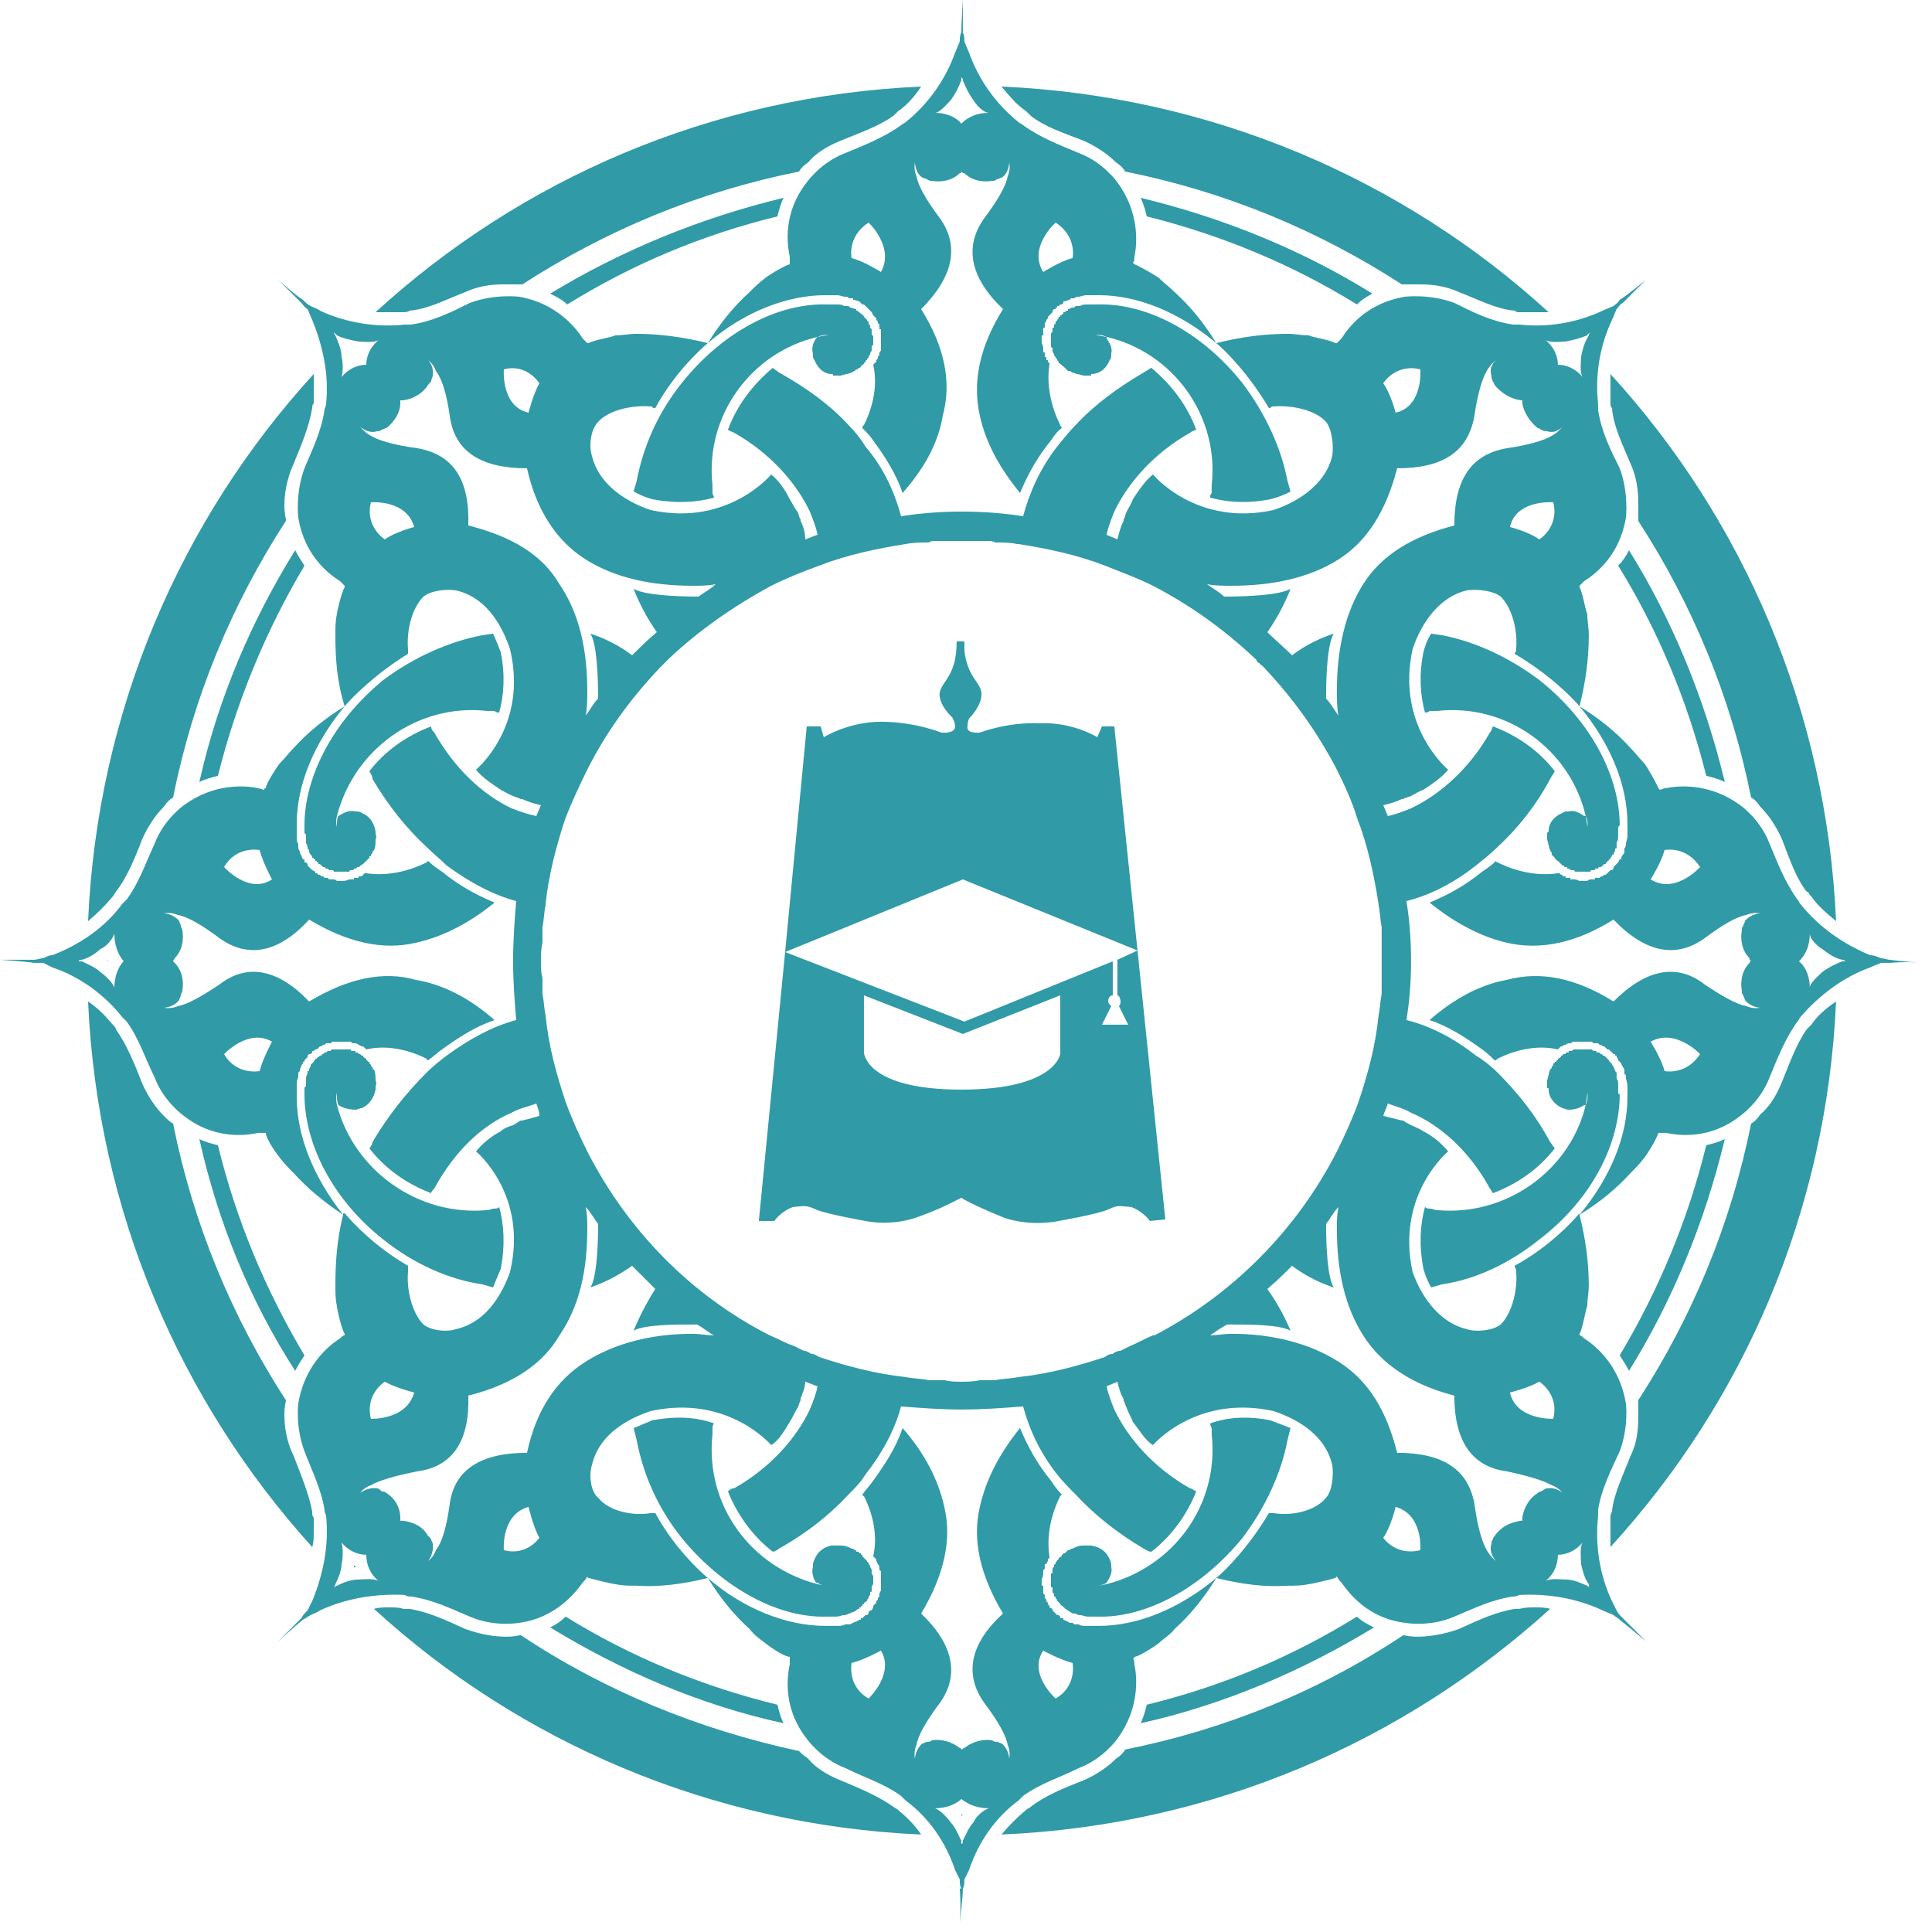 <svg xmlns="http://www.w3.org/2000/svg" xmlns:xlink="http://www.w3.org/1999/xlink" width="100%" height="100%" version="1.1" viewBox="0 0 90 90" xml:space="preserve" style="fill-rule:evenodd;clip-rule:evenodd;stroke-linejoin:round;stroke-miterlimit:2"><g transform="matrix(1,0,0,1,-378.269,-8.726)"><g id="Layer_x0020_1"><g id="_2926258248080"><g><path d="M385.9,60.707C385.54,60.347 385.18,59.844 384.892,59.196C384.532,58.26 384.172,57.396 383.668,56.676C383.668,56.604 383.596,56.532 383.524,56.46C383.164,56.028 382.804,55.668 382.372,55.38C382.804,65.171 386.692,74.027 392.812,80.794C392.884,80.578 392.884,80.362 392.884,80.074L392.884,79.427C392.812,79.355 392.812,79.283 392.812,79.139C392.668,78.347 392.308,77.483 391.948,76.547C391.588,75.827 391.516,75.107 391.516,74.603C391.516,74.243 391.588,74.027 391.588,73.955L391.588,74.027L391.588,73.955C389.068,70.067 387.268,65.747 386.332,61.067C386.188,60.995 386.044,60.851 385.9,60.707Z" style="fill:#309aa7;fill-rule:nonzero"/><path d="M392.884,27.517L392.884,26.149C386.692,32.917 382.804,41.844 382.372,51.636C382.804,51.276 383.164,50.916 383.524,50.484C383.596,50.412 383.596,50.34 383.668,50.268C384.172,49.62 384.532,48.756 384.892,47.82C385.18,47.172 385.54,46.668 385.9,46.308C386.044,46.092 386.188,45.948 386.332,45.876C387.268,41.196 389.068,36.877 391.588,32.989L391.588,32.917C391.588,32.917 391.516,32.629 391.516,32.269C391.516,31.837 391.588,31.117 391.948,30.325C392.308,29.461 392.668,28.597 392.812,27.733C392.812,27.661 392.812,27.589 392.884,27.517Z" style="fill:#309aa7;fill-rule:nonzero"/><path d="M460.273,46.308C460.633,46.668 460.992,47.172 461.28,47.82C461.64,48.756 461.928,49.62 462.432,50.268L462.504,50.268C462.504,50.34 462.576,50.412 462.648,50.484C462.936,50.916 463.368,51.276 463.8,51.636C463.368,41.844 459.481,32.917 453.289,26.149L453.289,27.517C453.289,27.589 453.289,27.661 453.361,27.733C453.433,28.597 453.865,29.461 454.225,30.325C454.585,31.117 454.585,31.837 454.585,32.269L454.585,32.989C457.105,36.877 458.905,41.196 459.841,45.876C459.985,45.948 460.129,46.092 460.273,46.308Z" style="fill:#309aa7;fill-rule:nonzero"/><path d="M397.06,23.269C397.132,23.269 397.276,23.269 397.348,23.197C398.212,23.125 399.004,22.693 399.94,22.333C400.732,21.973 401.38,21.973 401.884,21.973L402.603,21.973C406.491,19.454 410.811,17.654 415.491,16.718C415.563,16.574 415.707,16.43 415.923,16.286C416.211,15.926 416.715,15.566 417.435,15.278C418.299,14.918 419.163,14.63 419.883,14.126C419.955,14.054 420.027,13.982 420.099,13.91C420.531,13.622 420.891,13.19 421.179,12.758C411.387,13.19 402.531,17.078 395.764,23.269L397.06,23.269Z" style="fill:#309aa7;fill-rule:nonzero"/><path d="M449.041,83.674L448.825,83.674C447.961,83.818 447.169,84.178 446.233,84.61C445.441,84.898 444.721,84.97 444.289,84.97C443.929,84.97 443.641,84.898 443.641,84.898C439.754,87.49 435.362,89.29 430.682,90.226C430.61,90.37 430.466,90.514 430.25,90.658C429.89,91.018 429.386,91.378 428.738,91.666C427.802,92.026 426.938,92.386 426.29,92.89C426.218,92.962 426.146,92.962 426.074,93.034C425.642,93.394 425.282,93.754 424.922,94.186C434.786,93.754 443.641,89.866 450.481,83.674C450.265,83.602 449.977,83.602 449.761,83.602C449.545,83.602 449.329,83.602 449.041,83.674Z" style="fill:#309aa7;fill-rule:nonzero"/><path d="M420.099,93.034C420.027,92.962 419.955,92.962 419.883,92.89C419.163,92.386 418.299,92.026 417.435,91.666C416.715,91.378 416.211,91.018 415.923,90.658C415.707,90.514 415.563,90.37 415.491,90.298C410.811,89.29 406.419,87.49 402.531,84.898C402.459,84.898 402.243,84.97 401.884,84.97C401.38,84.97 400.732,84.898 399.94,84.61C399.004,84.178 398.212,83.818 397.348,83.674L397.06,83.674C396.844,83.602 396.628,83.602 396.412,83.602C396.196,83.602 395.908,83.602 395.692,83.674C402.459,89.866 411.387,93.754 421.179,94.186C420.891,93.754 420.531,93.394 420.099,93.034Z" style="fill:#309aa7;fill-rule:nonzero"/><path d="M453.289,79.427L453.289,80.794C459.481,74.027 463.368,65.171 463.8,55.38C463.368,55.668 462.936,56.028 462.648,56.46C462.576,56.532 462.504,56.604 462.432,56.676C461.928,57.396 461.64,58.26 461.28,59.124C460.992,59.844 460.633,60.347 460.273,60.635C460.129,60.851 459.985,60.995 459.841,61.067C458.905,65.747 457.105,70.067 454.585,73.955L454.585,74.027L454.585,73.955L454.585,74.603C454.585,75.107 454.585,75.827 454.225,76.547C453.865,77.483 453.433,78.347 453.361,79.139C453.289,79.283 453.289,79.355 453.289,79.427Z" style="fill:#309aa7;fill-rule:nonzero"/><path d="M426.074,13.91C426.146,13.982 426.218,14.054 426.29,14.126C426.938,14.63 427.802,14.918 428.738,15.278C429.386,15.566 429.89,15.926 430.25,16.286C430.466,16.43 430.61,16.574 430.682,16.718C435.362,17.654 439.682,19.454 443.569,21.973L444.289,21.973C444.721,21.973 445.441,21.973 446.233,22.333C447.169,22.693 447.961,23.125 448.825,23.197C448.897,23.269 448.969,23.269 449.041,23.269L450.409,23.269C443.641,17.078 434.714,13.19 424.922,12.758C425.282,13.19 425.642,13.622 426.074,13.91Z" style="fill:#309aa7;fill-rule:nonzero"/><path d="M453.649,35.077C455.521,38.101 456.889,41.412 457.753,44.868C458.041,44.94 458.329,45.012 458.617,45.156C457.681,41.268 456.169,37.597 454.153,34.357C454.009,34.645 453.865,34.861 453.649,35.077Z" style="fill:#309aa7;fill-rule:nonzero"/><path d="M392.452,71.867C390.652,68.843 389.284,65.603 388.42,62.075C388.132,62.003 387.844,61.931 387.556,61.787C388.42,65.675 389.932,69.347 392.02,72.587C392.164,72.299 392.308,72.083 392.452,71.867Z" style="fill:#309aa7;fill-rule:nonzero"/><path d="M388.42,44.868C389.284,41.412 390.652,38.101 392.452,35.077C392.308,34.861 392.164,34.645 392.02,34.357C390.004,37.597 388.42,41.268 387.556,45.156C387.844,45.012 388.132,44.94 388.42,44.868Z" style="fill:#309aa7;fill-rule:nonzero"/><path d="M404.619,84.034C404.403,84.25 404.187,84.394 403.899,84.538C407.211,86.554 410.811,88.138 414.771,89.002C414.627,88.714 414.555,88.426 414.483,88.138C410.955,87.274 407.643,85.906 404.619,84.034Z" style="fill:#309aa7;fill-rule:nonzero"/><path d="M414.771,17.942C410.883,18.878 407.211,20.39 403.899,22.405C404.187,22.549 404.475,22.693 404.691,22.909C407.715,21.037 410.955,19.67 414.483,18.806C414.555,18.518 414.627,18.23 414.771,17.942Z" style="fill:#309aa7;fill-rule:nonzero"/><path d="M431.402,89.002C435.29,88.138 438.962,86.554 442.273,84.538C441.985,84.394 441.697,84.25 441.481,84.034C438.458,85.906 435.218,87.274 431.69,88.138C431.618,88.426 431.546,88.714 431.402,89.002Z" style="fill:#309aa7;fill-rule:nonzero"/><path d="M457.753,62.075C456.889,65.603 455.521,68.843 453.721,71.867C453.865,72.083 454.009,72.299 454.153,72.587C456.169,69.347 457.681,65.675 458.617,61.787C458.329,61.931 458.041,62.003 457.753,62.075Z" style="fill:#309aa7;fill-rule:nonzero"/><path d="M441.481,22.909C441.697,22.693 441.913,22.549 442.201,22.405C438.962,20.39 435.29,18.878 431.402,17.942C431.546,18.23 431.618,18.518 431.69,18.806C435.146,19.67 438.458,21.037 441.481,22.909Z" style="fill:#309aa7;fill-rule:nonzero"/><path d="M423.05,13.694L423.122,13.694L423.05,13.694Z" style="fill:#309aa7;fill-rule:nonzero"/><path d="M429.602,42.564L429.386,43.068C429.386,43.068 428.234,42.348 426.722,42.42C425.21,42.348 423.914,42.852 423.914,42.852C423.914,42.852 423.266,42.924 423.338,42.564C423.338,42.348 423.41,42.204 423.41,42.204C423.41,42.204 424.058,41.556 423.986,40.98C423.914,40.476 423.338,40.261 423.194,39.037L423.194,38.605L422.834,38.605C422.834,40.189 422.186,40.404 422.042,40.98C421.97,41.556 422.618,42.132 422.618,42.132C422.618,42.132 422.762,42.348 422.762,42.564C422.762,42.924 422.114,42.852 422.114,42.852C422.114,42.852 420.891,42.348 419.307,42.348C417.795,42.348 416.643,43.068 416.643,43.068L416.499,42.564L415.851,42.564L414.843,53.076L423.122,49.692L431.258,53.004L430.178,42.564L429.602,42.564ZM418.515,55.092L423.122,56.892L427.658,55.092L427.658,57.828C427.658,57.828 427.442,59.484 423.05,59.484C418.587,59.484 418.515,57.756 418.515,57.756L418.515,55.092ZM414.843,53.076L413.619,65.603L414.339,65.603C414.339,65.603 414.627,65.171 415.203,64.955C415.851,64.883 415.851,64.883 416.355,65.099C416.931,65.315 418.587,65.603 418.587,65.603C418.587,65.603 419.811,65.891 421.107,65.387C422.114,65.027 422.762,64.667 423.05,64.523C423.266,64.667 423.986,65.027 425.066,65.459C426.362,65.891 427.586,65.603 427.586,65.603C427.586,65.603 429.242,65.315 429.818,65.099C430.322,64.883 430.25,64.883 430.97,64.955C431.546,65.171 431.834,65.603 431.834,65.603L432.554,65.531L431.258,53.004L430.322,53.436L430.322,55.092C430.394,55.092 430.466,55.236 430.466,55.38C430.466,55.452 430.466,55.524 430.394,55.596L430.826,56.46L429.602,56.46L430.034,55.596C429.962,55.524 429.89,55.452 429.89,55.38C429.89,55.236 429.962,55.092 430.106,55.092L430.106,53.508L423.194,56.316L414.843,53.076Z" style="fill:#309aa7;fill-rule:nonzero"/><path d="M394.036,60.203C394.252,60.347 394.54,60.419 394.828,60.419C394.9,60.419 395.044,60.347 395.116,60.347C395.476,60.203 395.692,59.844 395.764,59.484L395.764,59.412C395.764,59.268 395.836,59.196 395.764,59.052C395.764,58.908 395.764,58.692 395.692,58.548C395.62,58.548 395.62,58.476 395.62,58.476C395.62,58.404 395.62,58.404 395.548,58.404L395.548,58.332L395.476,58.26L395.476,58.188L395.404,58.188C395.404,58.116 395.332,58.116 395.332,58.116L395.332,58.044C395.26,58.044 395.26,57.972 395.188,57.972L395.188,57.9L395.116,57.9L395.044,57.828L394.972,57.828C394.972,57.756 394.9,57.756 394.9,57.756L394.828,57.756C394.828,57.684 394.828,57.684 394.756,57.684L394.684,57.684C394.612,57.684 394.612,57.684 394.612,57.612L393.748,57.612C393.748,57.612 393.676,57.612 393.676,57.684L393.532,57.684L393.46,57.756L393.388,57.756L393.316,57.828C393.316,57.828 393.244,57.828 393.244,57.9C393.172,57.9 393.172,57.9 393.1,57.972C393.028,57.972 393.028,58.044 393.028,58.044L392.956,58.044L392.956,58.116C392.884,58.116 392.884,58.188 392.884,58.188L392.74,58.332L392.74,58.404C392.668,58.476 392.668,58.548 392.668,58.62L392.596,58.62L392.596,58.692C392.596,58.764 392.524,58.836 392.524,58.98L392.524,59.34C392.452,59.34 392.452,59.412 392.452,59.412L392.452,59.7C392.452,62.003 393.748,64.595 396.124,66.467C397.564,67.619 399.22,68.339 400.732,68.555L401.236,68.699C401.236,68.699 401.38,68.339 401.596,67.835C401.812,66.683 401.74,65.747 401.524,64.955C401.452,65.027 401.38,65.027 401.308,65.027C401.164,65.027 401.092,65.099 400.948,65.099C397.708,65.387 394.756,63.227 393.964,60.203C393.892,59.844 393.964,59.628 393.964,59.628C393.964,59.916 393.964,60.059 394.036,60.203Z" style="fill:#309aa7;fill-rule:nonzero"/><path d="M411.459,75.251C411.459,75.107 411.531,75.035 411.531,75.035C410.739,74.747 409.803,74.675 408.651,74.891C408.147,75.107 407.787,75.251 407.787,75.251L407.931,75.827C408.219,77.339 408.867,78.923 410.019,80.362C411.963,82.738 414.555,84.106 416.787,84.034L417.219,84.034C417.363,84.034 417.507,83.962 417.579,83.962C417.651,83.962 417.723,83.962 417.795,83.89L417.867,83.89C417.939,83.818 418.083,83.818 418.155,83.746L418.227,83.674L418.299,83.674L418.299,83.602L418.371,83.602C418.371,83.53 418.443,83.53 418.443,83.53L418.443,83.458L418.515,83.458L418.515,83.386C418.587,83.386 418.587,83.314 418.659,83.314C418.659,83.242 418.659,83.242 418.731,83.17L418.731,83.098L418.803,83.026L418.803,82.882C418.875,82.882 418.875,82.882 418.875,82.81L418.875,82.666C418.875,82.594 418.947,82.522 418.947,82.522L418.947,82.162C418.947,82.09 418.875,82.09 418.875,82.018L418.875,81.874C418.875,81.802 418.803,81.73 418.803,81.73L418.803,81.658L418.731,81.586L418.731,81.514C418.731,81.514 418.659,81.514 418.659,81.442L418.443,81.226L418.443,81.154C418.371,81.154 418.371,81.154 418.371,81.082L418.299,81.082C418.299,81.01 418.227,81.01 418.227,81.01L418.155,81.01C418.155,80.938 418.155,80.938 418.083,80.938C418.011,80.866 418.011,80.866 417.939,80.866C417.795,80.794 417.651,80.722 417.435,80.722L417.003,80.722C416.643,80.794 416.355,81.01 416.211,81.37C416.139,81.514 416.139,81.586 416.139,81.658L416.139,81.73C416.067,81.946 416.139,82.234 416.283,82.45L416.355,82.45C416.427,82.522 416.571,82.594 416.859,82.594C416.859,82.594 416.643,82.594 416.355,82.522C413.259,81.73 411.099,78.851 411.459,75.539L411.459,75.251Z" style="fill:#309aa7;fill-rule:nonzero"/><path d="M453.505,58.62C453.505,58.548 453.433,58.476 453.433,58.404L453.361,58.332L453.361,58.26L453.289,58.26L453.289,58.188C453.217,58.188 453.217,58.116 453.217,58.116L453.073,57.972C453.001,57.9 453.001,57.9 452.929,57.9C452.929,57.828 452.857,57.828 452.857,57.828C452.857,57.828 452.785,57.828 452.785,57.756L452.641,57.756C452.641,57.684 452.641,57.684 452.569,57.684L452.497,57.684L452.425,57.612L451.561,57.612L451.489,57.684L451.345,57.684L451.345,57.756L451.273,57.756C451.201,57.756 451.201,57.756 451.201,57.828L451.129,57.828C451.129,57.828 451.057,57.828 451.057,57.9L450.985,57.9L450.985,57.972C450.913,57.972 450.913,58.044 450.841,58.044L450.841,58.116C450.769,58.116 450.769,58.116 450.769,58.188L450.697,58.188C450.697,58.26 450.697,58.26 450.625,58.26L450.625,58.332C450.625,58.332 450.625,58.404 450.553,58.404L450.553,58.476L450.481,58.548C450.409,58.692 450.409,58.908 450.337,59.052L450.337,59.412L450.409,59.412L450.409,59.484C450.409,59.844 450.697,60.203 451.057,60.347C451.129,60.347 451.201,60.419 451.345,60.419C451.633,60.419 451.849,60.347 452.065,60.203L452.137,60.203C452.137,60.059 452.209,59.916 452.209,59.628C452.209,59.628 452.281,59.844 452.137,60.203C451.417,63.227 448.465,65.387 445.225,65.099C445.081,65.099 445.009,65.027 444.865,65.027C444.793,65.027 444.721,65.027 444.649,64.955C444.433,65.747 444.361,66.683 444.577,67.835C444.721,68.339 444.937,68.699 444.937,68.699L445.441,68.555C446.953,68.339 448.537,67.619 449.977,66.467C452.425,64.595 453.721,62.003 453.721,59.7C453.649,59.7 453.649,59.628 453.649,59.628L453.649,59.268C453.649,59.124 453.649,59.052 453.577,58.98L453.577,58.692L453.505,58.62Z" style="fill:#309aa7;fill-rule:nonzero"/><path d="M429.098,80.722L428.738,80.722C428.522,80.722 428.378,80.794 428.234,80.866C428.162,80.866 428.162,80.866 428.09,80.938L428.018,80.938L427.874,81.082L427.802,81.082C427.802,81.154 427.73,81.154 427.73,81.154L427.73,81.226C427.658,81.226 427.658,81.298 427.586,81.298L427.586,81.37C427.586,81.37 427.514,81.37 427.514,81.442L427.442,81.514L427.442,81.586C427.37,81.586 427.37,81.658 427.37,81.658L427.37,81.73C427.298,81.73 427.298,81.802 427.298,81.874L427.298,82.018L427.226,82.018L427.226,82.666L427.298,82.666L427.298,82.882C427.298,82.954 427.37,82.954 427.37,82.954L427.37,83.098C427.442,83.098 427.442,83.098 427.442,83.17C427.514,83.242 427.514,83.242 427.514,83.314C427.586,83.314 427.586,83.386 427.586,83.386C427.586,83.386 427.658,83.386 427.658,83.458L427.73,83.53C427.73,83.53 427.802,83.53 427.802,83.602C427.874,83.602 427.874,83.674 427.874,83.674L427.946,83.674C427.946,83.674 427.946,83.746 428.018,83.746C428.09,83.818 428.162,83.818 428.234,83.89L428.378,83.89C428.45,83.962 428.522,83.962 428.594,83.962C428.666,83.962 428.81,84.034 428.954,84.034L429.386,84.034C431.618,84.106 434.21,82.738 436.154,80.362C437.234,78.923 437.954,77.339 438.242,75.827L438.386,75.251C438.386,75.251 438.026,75.107 437.45,74.891C436.37,74.675 435.434,74.747 434.642,75.035C434.642,75.035 434.642,75.107 434.714,75.251L434.714,75.539C435.074,78.851 432.914,81.73 429.818,82.522C429.53,82.594 429.314,82.594 429.314,82.594C429.53,82.594 429.746,82.522 429.818,82.45C429.962,82.234 430.106,81.946 430.034,81.73L430.034,81.658C430.034,81.586 430.034,81.514 429.962,81.37C429.818,81.01 429.53,80.794 429.098,80.722Z" style="fill:#309aa7;fill-rule:nonzero"/><path d="M393.964,46.74C394.756,43.644 397.708,41.484 400.948,41.844L401.308,41.844C401.38,41.916 401.452,41.916 401.524,41.916C401.74,41.124 401.812,40.189 401.596,39.109C401.38,38.533 401.236,38.245 401.236,38.245L400.732,38.317C399.22,38.605 397.564,39.325 396.124,40.404C393.748,42.348 392.452,44.94 392.452,47.172L392.452,47.532L392.524,47.604L392.524,47.964C392.524,48.036 392.596,48.108 392.596,48.18L392.596,48.252L392.668,48.324C392.668,48.396 392.668,48.468 392.74,48.54L392.812,48.612L392.812,48.684C392.884,48.684 392.884,48.684 392.884,48.756L392.956,48.756L392.956,48.828C393.028,48.828 393.028,48.828 393.028,48.9L393.1,48.9L393.1,48.972C393.172,48.972 393.172,48.972 393.244,49.044L393.316,49.116L393.388,49.116L393.46,49.188L393.532,49.188L393.604,49.26L393.748,49.26C393.748,49.26 393.82,49.26 393.82,49.332L394.54,49.332C394.54,49.26 394.612,49.26 394.612,49.26L394.684,49.26C394.684,49.26 394.756,49.26 394.756,49.188L394.828,49.188C394.828,49.188 394.9,49.188 394.9,49.116L394.972,49.116C394.972,49.116 395.044,49.116 395.044,49.044L395.116,49.044C395.116,49.044 395.116,48.972 395.188,48.972L395.476,48.684L395.476,48.612L395.548,48.612L395.548,48.54L395.62,48.468C395.62,48.396 395.62,48.396 395.692,48.324C395.764,48.18 395.764,48.036 395.764,47.82C395.836,47.748 395.764,47.604 395.764,47.532L395.764,47.46C395.692,47.028 395.476,46.74 395.116,46.596C395.044,46.524 394.9,46.524 394.828,46.524C394.54,46.452 394.252,46.596 394.036,46.74C393.964,46.812 393.964,47.028 393.964,47.244C393.964,47.244 393.892,47.028 393.964,46.74Z" style="fill:#309aa7;fill-rule:nonzero"/><path d="M417.075,26.221L417.435,26.221C417.651,26.149 417.795,26.149 417.939,26.077C418.011,26.077 418.011,26.005 418.083,26.005L418.155,25.933L418.227,25.933C418.227,25.861 418.299,25.861 418.299,25.861C418.299,25.861 418.371,25.861 418.371,25.789L418.443,25.717C418.515,25.717 418.515,25.645 418.515,25.645L418.587,25.573C418.587,25.573 418.587,25.501 418.659,25.501L418.659,25.429C418.659,25.429 418.731,25.429 418.731,25.357C418.731,25.285 418.803,25.285 418.803,25.213C418.803,25.141 418.875,25.069 418.875,25.069L418.875,24.853L418.947,24.781L418.947,24.421C418.947,24.349 418.875,24.349 418.875,24.277L418.875,24.061L418.803,23.989L418.803,23.917C418.803,23.845 418.803,23.845 418.731,23.845L418.731,23.701C418.659,23.701 418.659,23.629 418.659,23.629C418.587,23.557 418.587,23.557 418.515,23.485C418.515,23.485 418.515,23.413 418.443,23.413C418.443,23.341 418.371,23.341 418.371,23.341L418.299,23.269C418.227,23.269 418.227,23.197 418.227,23.197L418.155,23.197L418.155,23.125C418.083,23.125 417.939,23.053 417.867,23.053L417.795,22.981L417.579,22.981C417.507,22.909 417.363,22.909 417.219,22.909L416.787,22.909C414.555,22.837 411.963,24.133 410.019,26.581C408.867,28.021 408.219,29.605 407.931,31.117L407.787,31.621C407.787,31.621 408.147,31.837 408.651,31.981C409.803,32.197 410.739,32.125 411.531,31.909C411.531,31.837 411.459,31.765 411.459,31.693L411.459,31.333C411.099,28.093 413.259,25.141 416.355,24.421C416.643,24.277 416.859,24.349 416.859,24.349C416.571,24.349 416.427,24.421 416.355,24.421L416.283,24.493C416.139,24.709 416.067,24.925 416.139,25.213C416.139,25.357 416.139,25.429 416.211,25.501C416.355,25.861 416.643,26.149 417.003,26.149C417.075,26.149 417.075,26.149 417.075,26.221Z" style="fill:#309aa7;fill-rule:nonzero"/><path d="M452.137,46.74L452.065,46.74C451.849,46.596 451.633,46.452 451.345,46.524C451.201,46.524 451.129,46.524 451.057,46.596C450.697,46.74 450.409,47.028 450.409,47.46L450.337,47.532L450.337,47.82C450.409,48.036 450.409,48.18 450.481,48.324C450.481,48.396 450.553,48.396 450.553,48.468L450.553,48.54L450.697,48.684C450.697,48.756 450.769,48.756 450.769,48.756C450.769,48.756 450.769,48.828 450.841,48.828L451.057,49.044L451.129,49.044C451.129,49.116 451.129,49.116 451.201,49.116L451.273,49.116C451.273,49.188 451.273,49.188 451.345,49.188C451.417,49.26 451.489,49.26 451.489,49.26L451.561,49.26C451.561,49.26 451.633,49.26 451.633,49.332L452.353,49.332C452.353,49.26 452.425,49.26 452.425,49.26L452.569,49.26L452.569,49.188L452.713,49.188C452.713,49.116 452.785,49.116 452.785,49.116L452.857,49.116L452.929,49.044C453.001,48.972 453.001,48.972 453.073,48.972L453.073,48.9L453.145,48.9L453.145,48.828C453.217,48.828 453.217,48.828 453.217,48.756L453.289,48.756L453.289,48.684L453.361,48.612L453.361,48.54L453.433,48.54C453.433,48.468 453.505,48.396 453.505,48.324L453.505,48.252C453.577,48.252 453.577,48.252 453.577,48.18L453.577,47.964C453.649,47.892 453.649,47.748 453.649,47.604L453.649,47.316C453.649,47.244 453.649,47.244 453.721,47.172C453.721,44.94 452.425,42.348 449.977,40.404C448.537,39.325 446.953,38.605 445.441,38.317L444.937,38.245C444.937,38.245 444.721,38.533 444.577,39.109C444.361,40.189 444.433,41.124 444.649,41.916C444.721,41.916 444.793,41.916 444.865,41.844L445.225,41.844C448.465,41.484 451.417,43.644 452.137,46.74C452.281,47.028 452.209,47.244 452.209,47.244C452.209,47.028 452.137,46.812 452.137,46.74Z" style="fill:#309aa7;fill-rule:nonzero"/><path d="M434.714,31.693C434.642,31.765 434.642,31.837 434.642,31.909C435.434,32.125 436.37,32.197 437.45,31.981C438.026,31.837 438.386,31.621 438.386,31.621L438.242,31.117C437.954,29.605 437.234,28.021 436.154,26.581C434.21,24.133 431.618,22.837 429.386,22.909L428.954,22.909C428.81,22.909 428.666,22.909 428.594,22.981L428.378,22.981L428.306,23.053L428.234,23.053C428.162,23.053 428.09,23.125 428.018,23.125L428.018,23.197L427.946,23.197L427.874,23.269L427.802,23.269L427.802,23.341C427.802,23.341 427.73,23.341 427.73,23.413L427.658,23.413L427.658,23.485L427.586,23.485C427.586,23.557 427.586,23.557 427.514,23.629C427.514,23.629 427.514,23.701 427.442,23.701L427.442,23.773C427.442,23.773 427.442,23.845 427.37,23.845L427.37,23.989L427.298,23.989L427.298,24.205C427.226,24.205 427.226,24.277 427.226,24.277L427.226,24.853C427.226,24.853 427.226,24.925 427.298,24.925L427.298,25.069C427.298,25.069 427.298,25.141 427.37,25.213C427.37,25.285 427.37,25.285 427.442,25.357C427.442,25.429 427.442,25.429 427.514,25.429L427.514,25.501L427.586,25.573L427.586,25.645C427.658,25.645 427.658,25.717 427.73,25.717C427.73,25.789 427.802,25.789 427.802,25.789L428.018,26.005L428.09,26.005C428.162,26.005 428.162,26.077 428.234,26.077C428.378,26.149 428.522,26.149 428.738,26.221L429.098,26.221L429.098,26.149C429.53,26.149 429.818,25.861 429.962,25.501C430.034,25.429 430.034,25.357 430.034,25.213C430.106,24.925 429.962,24.709 429.818,24.493L429.818,24.421C429.746,24.421 429.53,24.349 429.314,24.349C429.314,24.349 429.53,24.277 429.818,24.421C432.914,25.141 435.074,28.093 434.714,31.333L434.714,31.693Z" style="fill:#309aa7;fill-rule:nonzero"/><path d="M394.756,81.658L394.756,81.73L394.828,81.73C394.828,81.658 394.828,81.658 394.756,81.658Z" style="fill:#309aa7;fill-rule:nonzero"/><path d="M394.756,25.213L394.828,25.213L394.756,25.213Z" style="fill:#309aa7;fill-rule:nonzero"/><path d="M451.345,81.658L451.345,81.73L451.345,81.658Z" style="fill:#309aa7;fill-rule:nonzero"/><path d="M451.345,25.213L451.345,25.213Z" style="fill:#309aa7;fill-rule:nonzero"/><path d="M383.236,53.508L383.308,53.508L383.308,53.436C383.308,53.436 383.308,53.508 383.236,53.508Z" style="fill:#309aa7;fill-rule:nonzero"/><path d="M423.05,93.322L423.122,93.25L423.05,93.25L423.05,93.322Z" style="fill:#309aa7;fill-rule:nonzero"/><path d="M387.34,51.924L387.34,51.924Z" style="fill:#309aa7;fill-rule:nonzero"/><path d="M396.556,29.173L396.556,29.173Z" style="fill:#309aa7;fill-rule:nonzero"/><path d="M396.556,77.771L396.556,77.771Z" style="fill:#309aa7;fill-rule:nonzero"/><path d="M421.539,89.218L421.539,89.218Z" style="fill:#309aa7;fill-rule:nonzero"/><path d="M449.617,77.771L449.617,77.771Z" style="fill:#309aa7;fill-rule:nonzero"/><path d="M424.634,17.726L424.634,17.726Z" style="fill:#309aa7;fill-rule:nonzero"/><path d="M449.617,29.173L449.617,29.173Z" style="fill:#309aa7;fill-rule:nonzero"/><path d="M458.833,55.02L458.833,55.02Z" style="fill:#309aa7;fill-rule:nonzero"/><path d="M420.459,14.414C420.387,14.486 420.315,14.486 420.243,14.558C419.451,15.134 418.515,15.494 417.651,15.854C416.499,16.286 415.851,17.222 415.851,17.222C414.771,18.59 414.915,20.03 415.059,20.678L415.059,21.037C414.771,21.109 413.979,21.613 413.907,21.685C413.619,21.901 413.403,22.117 413.187,22.333C412.467,22.981 411.819,23.773 411.243,24.709C412.899,23.269 414.915,22.477 416.715,22.477L417.219,22.477C417.435,22.477 417.507,22.549 417.651,22.549C417.723,22.549 417.795,22.549 417.795,22.621L418.011,22.621L418.011,22.693C418.155,22.693 418.227,22.765 418.299,22.765L418.443,22.909L418.515,22.909L418.875,23.269L418.947,23.413L419.091,23.557L419.091,23.629L419.163,23.701L419.163,23.773L419.235,23.845L419.235,24.061L419.307,24.061L419.307,24.997C419.307,25.069 419.307,25.069 419.235,25.141C419.235,25.213 419.235,25.285 419.163,25.357L419.163,25.429L419.091,25.501L419.091,25.573L418.947,25.717C419.163,26.653 418.947,27.661 418.515,28.525C418.443,28.597 418.443,28.597 418.443,28.669C418.587,28.813 418.803,29.029 418.947,29.245C419.523,30.037 420.027,30.829 420.315,31.693C421.323,30.541 421.97,29.389 422.186,28.093C422.618,26.509 422.258,24.853 421.179,23.125C422.69,21.613 422.978,20.174 422.042,18.878C421.395,18.014 421.035,17.366 420.963,16.934C420.963,16.934 420.819,16.646 420.891,16.286C420.891,16.286 420.891,16.79 421.251,17.006C421.323,17.006 421.395,17.078 421.467,17.078C421.539,17.15 421.61,17.15 421.682,17.15C422.114,17.222 422.618,17.15 422.978,16.79C423.05,16.79 423.05,16.79 423.05,16.718C423.122,16.79 423.122,16.79 423.194,16.79C423.554,17.15 424.058,17.222 424.49,17.15C424.562,17.15 424.634,17.15 424.706,17.078C424.778,17.078 424.85,17.006 424.922,17.006C425.282,16.79 425.282,16.286 425.282,16.286C425.354,16.646 425.21,16.934 425.21,16.934C425.138,17.366 424.778,18.014 424.13,18.878C423.194,20.174 423.41,21.613 424.994,23.125C423.914,24.853 423.554,26.509 423.914,28.093C424.202,29.389 424.85,30.541 425.786,31.693C426.146,30.829 426.578,30.037 427.226,29.245C427.37,29.029 427.514,28.813 427.73,28.669C427.73,28.597 427.658,28.597 427.658,28.525C427.226,27.661 427.01,26.653 427.154,25.717L427.154,25.645L427.082,25.573L427.082,25.501L427.01,25.501L427.01,25.357L426.938,25.357L426.938,25.141L426.866,25.141L426.866,24.925C426.866,24.853 426.794,24.709 426.794,24.709L426.794,24.349L426.866,24.349L426.866,23.989L426.938,23.989L426.938,23.773L427.01,23.701L427.01,23.629L427.082,23.557L427.082,23.485L427.298,23.269L427.298,23.197L427.37,23.125L427.442,23.125L427.442,23.053L427.514,23.053L427.514,22.981L427.586,22.981L427.658,22.909L427.73,22.909L427.802,22.837L427.802,22.765C427.946,22.765 428.018,22.693 428.09,22.693L428.162,22.621L428.306,22.621C428.378,22.549 428.45,22.549 428.522,22.549C428.594,22.549 428.738,22.477 428.882,22.477L429.458,22.477C431.258,22.477 433.202,23.269 434.93,24.709C434.354,23.773 433.706,22.981 432.986,22.333C432.77,22.117 432.482,21.901 432.266,21.685C432.194,21.613 431.33,21.109 431.114,21.037L431.042,20.965C431.114,20.893 431.114,20.821 431.114,20.678C431.258,20.03 431.33,18.59 430.322,17.222C430.322,17.222 429.674,16.286 428.522,15.854C427.658,15.494 426.722,15.134 425.93,14.558C425.858,14.486 425.786,14.486 425.714,14.414C424.634,13.55 423.842,12.398 423.41,11.174C423.338,11.03 423.266,10.814 423.194,10.67C423.194,10.526 423.194,10.382 423.122,10.238L423.122,8.726C423.122,8.726 423.05,9.806 423.05,10.238C422.978,10.382 422.978,10.526 422.978,10.67C422.906,10.814 422.834,11.03 422.762,11.174C422.33,12.398 421.539,13.55 420.459,14.414ZM419.307,21.397C419.307,21.397 418.515,20.893 417.939,20.749C417.939,20.749 417.723,19.742 418.731,19.094C418.731,19.094 419.955,20.246 419.307,21.397ZM427.442,19.094C428.45,19.742 428.234,20.749 428.234,20.749C427.658,20.893 426.866,21.397 426.866,21.397C426.146,20.246 427.442,19.094 427.442,19.094ZM422.546,13.406C422.762,13.118 422.906,12.83 423.05,12.47L423.05,12.326C423.122,12.398 423.122,12.398 423.122,12.47C423.266,12.83 423.41,13.118 423.626,13.406C423.698,13.55 424.058,13.982 424.346,13.982C423.842,13.982 423.41,14.126 423.05,14.486C422.762,14.126 422.258,13.982 421.826,13.982C422.042,13.982 422.402,13.55 422.546,13.406Z" style="fill:#309aa7;fill-rule:nonzero"/><path d="M425.714,92.602C425.786,92.53 425.858,92.458 425.93,92.386C426.722,91.81 427.658,91.522 428.522,91.09C429.674,90.658 430.322,89.722 430.322,89.722C431.33,88.354 431.258,86.914 431.114,86.266C431.114,86.194 431.114,86.05 431.042,85.978C431.114,85.978 431.114,85.978 431.114,85.906C431.33,85.906 432.194,85.33 432.266,85.258C432.482,85.042 432.77,84.898 432.986,84.61C433.706,83.962 434.354,83.17 434.93,82.234C433.202,83.674 431.258,84.466 429.458,84.466L428.882,84.466C428.738,84.466 428.594,84.466 428.522,84.394L428.306,84.394L428.234,84.322L428.09,84.322C428.018,84.25 427.946,84.25 427.802,84.178L427.802,84.106L427.658,84.106L427.658,84.034L427.586,83.962L427.514,83.962L427.298,83.746L427.298,83.674L427.154,83.602L427.154,83.53L427.082,83.458L427.082,83.386L427.01,83.314L427.01,83.242L426.938,83.17L426.938,83.026L426.866,82.954L426.866,82.594L426.794,82.594L426.794,82.306C426.866,82.162 426.866,82.018 426.866,82.018L426.866,81.874L426.938,81.802L426.938,81.586L427.01,81.586L427.082,81.442L427.082,81.37L427.154,81.298L427.154,81.226C427.01,80.29 427.226,79.283 427.658,78.419L427.73,78.347C427.514,78.131 427.37,77.915 427.226,77.699C426.578,76.907 426.146,76.115 425.786,75.251C424.85,76.403 424.202,77.627 423.914,78.923C423.554,80.434 423.914,82.09 424.994,83.89C423.41,85.33 423.194,86.77 424.13,88.066C424.778,88.93 425.138,89.578 425.21,90.01C425.21,90.01 425.354,90.298 425.282,90.658C425.282,90.658 425.282,90.226 424.922,89.938C424.85,89.938 424.778,89.866 424.706,89.866C424.634,89.866 424.562,89.866 424.49,89.794C424.058,89.722 423.554,89.866 423.194,90.154C423.122,90.154 423.122,90.226 423.05,90.226C423.05,90.226 423.05,90.154 422.978,90.154C422.618,89.866 422.114,89.722 421.682,89.794C421.61,89.866 421.539,89.866 421.467,89.866C421.395,89.866 421.323,89.938 421.251,89.938C420.891,90.226 420.891,90.658 420.891,90.658C420.819,90.298 420.963,90.01 420.963,90.01C421.035,89.578 421.395,88.93 422.042,88.066C422.978,86.77 422.69,85.33 421.179,83.89C422.258,82.09 422.618,80.434 422.258,78.923C421.97,77.627 421.323,76.403 420.315,75.251C420.027,76.115 419.523,76.907 418.947,77.699C418.803,77.915 418.587,78.131 418.443,78.347C418.443,78.347 418.443,78.419 418.515,78.419C418.947,79.283 419.163,80.29 418.947,81.226L419.091,81.37L419.091,81.442L419.163,81.586C419.235,81.658 419.235,81.73 419.235,81.802L419.235,81.874C419.307,81.874 419.307,81.946 419.307,81.946L419.307,82.81L419.235,82.954L419.235,83.098L419.163,83.17L419.163,83.242L419.091,83.314L419.091,83.386L418.947,83.53L418.947,83.602L418.875,83.746L418.803,83.746L418.731,83.818L418.731,83.89L418.659,83.962L418.587,83.962L418.443,84.106L418.371,84.106L418.371,84.178L418.299,84.178C418.227,84.25 418.155,84.25 418.011,84.322L417.867,84.394L417.651,84.394C417.507,84.466 417.435,84.466 417.219,84.466L416.715,84.466C414.915,84.466 412.899,83.674 411.243,82.234C411.819,83.17 412.467,83.962 413.187,84.61C413.403,84.898 413.619,85.042 413.907,85.258C413.979,85.33 414.771,85.906 415.059,85.906L415.059,86.266C414.915,86.914 414.771,88.354 415.851,89.722C415.851,89.722 416.499,90.658 417.651,91.09C418.515,91.522 419.451,91.81 420.243,92.386C420.315,92.458 420.387,92.53 420.459,92.602C421.539,93.394 422.33,94.546 422.762,95.842C422.834,95.986 422.906,96.13 422.978,96.274C422.978,96.418 422.978,96.562 423.05,96.706L422.978,96.706C422.978,96.706 423.05,97.426 422.978,98.29C422.978,98.29 423.122,97.138 423.122,96.706C423.194,96.562 423.194,96.418 423.194,96.274C423.266,96.13 423.338,95.986 423.41,95.842C423.842,94.546 424.634,93.394 425.714,92.602ZM426.866,85.618C426.866,85.618 427.658,86.05 428.234,86.194C428.234,86.194 428.45,87.274 427.442,87.85C427.442,87.85 426.146,86.698 426.866,85.618ZM418.731,87.85C417.723,87.274 417.939,86.194 417.939,86.194C418.515,86.05 419.307,85.618 419.307,85.618C419.955,86.698 418.731,87.85 418.731,87.85ZM423.626,93.61C423.41,93.826 423.266,94.186 423.122,94.474C423.122,94.546 423.122,94.618 423.05,94.618L423.05,94.474C422.906,94.186 422.762,93.826 422.546,93.61C422.402,93.394 422.042,93.034 421.826,92.962C422.258,92.962 422.762,92.818 423.05,92.53C423.41,92.818 423.842,92.962 424.346,92.962C424.058,93.034 423.698,93.394 423.626,93.61Z" style="fill:#309aa7;fill-rule:nonzero"/><path d="M466.32,53.436C466.176,53.436 466.032,53.364 465.888,53.364C465.744,53.292 465.528,53.22 465.384,53.22C464.16,52.716 463.008,51.924 462.144,50.844C462.072,50.772 462.072,50.7 462,50.628C461.424,49.836 461.064,48.9 460.705,48.036C460.273,46.884 459.337,46.236 459.337,46.236C457.969,45.228 456.529,45.3 455.881,45.444C455.737,45.444 455.665,45.516 455.593,45.516L455.521,45.444C455.449,45.228 454.945,44.364 454.873,44.292C454.657,44.076 454.441,43.788 454.225,43.572C453.577,42.852 452.785,42.204 451.849,41.628C453.289,43.356 454.081,45.3 454.081,47.1L454.081,47.676C454.081,47.82 454.009,47.964 454.009,48.036C454.009,48.108 454.009,48.18 453.937,48.252L453.937,48.468C453.865,48.54 453.793,48.612 453.793,48.756L453.721,48.756L453.649,48.9L453.433,49.116L453.433,49.188L453.361,49.26L453.289,49.26L453.073,49.476L453.001,49.476L452.929,49.548L452.857,49.548L452.785,49.62L452.569,49.62L452.569,49.692L452.353,49.692C452.353,49.692 452.281,49.692 452.209,49.764L451.849,49.764C451.705,49.692 451.633,49.692 451.633,49.692L451.417,49.692L451.417,49.62L451.201,49.62L451.201,49.548L451.057,49.548L451.057,49.476L450.985,49.476L450.913,49.404L450.841,49.404C449.905,49.548 448.897,49.332 448.033,48.9C447.961,48.9 447.961,48.828 447.961,48.828C447.745,49.044 447.529,49.188 447.313,49.332C446.521,49.98 445.729,50.412 444.865,50.772C446.017,51.708 447.241,52.356 448.465,52.644C450.049,53.004 451.705,52.644 453.433,51.564C454.945,53.148 456.385,53.364 457.681,52.428C458.545,51.78 459.193,51.42 459.625,51.348C459.625,51.348 459.913,51.204 460.273,51.276C460.273,51.276 459.841,51.276 459.553,51.636C459.553,51.708 459.481,51.78 459.481,51.852C459.409,51.924 459.409,51.996 459.409,52.068C459.337,52.5 459.409,53.004 459.769,53.364C459.769,53.436 459.769,53.436 459.841,53.508C459.769,53.508 459.769,53.58 459.769,53.58C459.409,53.94 459.337,54.444 459.409,54.876C459.409,54.948 459.409,55.02 459.481,55.092C459.481,55.164 459.553,55.236 459.553,55.308C459.841,55.668 460.273,55.668 460.273,55.668C459.913,55.74 459.625,55.596 459.625,55.596C459.193,55.524 458.545,55.164 457.681,54.588C456.385,53.58 454.945,53.868 453.433,55.38C451.705,54.3 450.049,53.94 448.465,54.372C447.241,54.588 446.017,55.236 444.865,56.244C445.729,56.532 446.521,57.036 447.313,57.612C447.529,57.756 447.745,57.972 447.889,58.116C447.961,58.116 447.961,58.116 448.033,58.044C448.897,57.612 449.905,57.396 450.841,57.612L450.985,57.468L451.057,57.468L451.129,57.396L451.201,57.396C451.273,57.324 451.345,57.324 451.417,57.324C451.489,57.324 451.489,57.252 451.561,57.252L452.425,57.252L452.497,57.324L452.713,57.324L452.785,57.396L452.857,57.396L452.929,57.468L453.001,57.468L453.145,57.612L453.217,57.612L453.433,57.828L453.505,57.828L453.505,57.9L453.577,57.9L453.577,57.972L453.649,58.044L453.649,58.116L453.793,58.26C453.793,58.332 453.865,58.404 453.937,58.548L453.937,58.764C454.009,58.764 454.009,58.836 454.009,58.908C454.009,59.052 454.081,59.124 454.081,59.34L454.081,59.844C454.081,61.643 453.289,63.587 451.849,65.315L451.849,65.243C451.489,65.675 450.409,66.827 448.825,67.691C448.825,67.763 448.897,67.835 448.897,67.907L448.897,67.979C448.969,68.699 448.753,69.851 448.177,70.427C447.817,70.715 447.025,70.787 446.593,70.643C445.369,70.355 444.505,69.203 444.073,67.979C443.281,64.379 445.729,62.363 445.729,62.363C445.441,62.003 445.009,61.643 444.577,61.427C444.361,61.283 444.145,61.211 444.001,61.139C443.857,61.067 443.713,60.995 443.641,60.923L443.569,60.923C443.281,60.851 442.993,60.779 442.705,60.707C442.777,60.491 442.849,60.347 442.921,60.131C443.281,60.275 443.641,60.347 444.001,60.563C445.369,61.139 446.737,62.363 447.673,64.091C447.745,64.163 447.745,64.235 447.817,64.307C448.969,63.875 449.977,63.155 450.697,62.219C450.625,62.147 450.553,62.003 450.481,61.931C449.833,60.707 448.969,59.628 448.033,58.692C447.745,58.404 447.385,58.116 447.025,57.9C446.017,57.108 444.937,56.532 443.785,56.244C443.929,55.38 444.001,54.444 444.001,53.508C444.001,52.5 443.929,51.564 443.785,50.7C444.937,50.412 446.017,49.836 447.025,49.044C447.385,48.756 447.745,48.468 448.033,48.18C448.969,47.316 449.833,46.236 450.481,45.012C450.553,44.868 450.625,44.796 450.697,44.652C449.977,43.716 448.969,42.996 447.817,42.564C447.745,42.708 447.745,42.78 447.673,42.852C446.737,44.508 445.369,45.732 444.001,46.38C443.641,46.524 443.281,46.668 442.921,46.74C442.849,46.596 442.777,46.38 442.705,46.236C442.993,46.164 443.281,46.092 443.569,45.948L443.641,45.948C443.713,45.876 443.857,45.876 444.001,45.804C444.145,45.732 444.361,45.588 444.577,45.516C445.009,45.228 445.441,44.94 445.729,44.58C445.729,44.58 443.281,42.564 444.073,38.965C444.505,37.669 445.369,36.517 446.593,36.229C447.025,36.157 447.817,36.229 448.177,36.517C448.753,37.093 448.969,38.173 448.897,38.965L448.897,39.037C448.897,39.109 448.825,39.109 448.825,39.181C450.409,40.117 451.489,41.196 451.849,41.628C452.137,40.476 452.281,39.397 452.281,38.317C452.281,37.957 452.209,37.669 452.209,37.309C452.137,37.237 451.993,36.301 451.849,36.085L451.849,36.013C451.921,35.941 451.993,35.869 452.065,35.797C452.641,35.437 453.721,34.573 454.009,32.845C454.009,32.845 454.153,31.693 453.721,30.541C453.289,29.677 452.857,28.813 452.713,27.805L452.713,27.517C452.569,26.221 452.785,24.853 453.361,23.629C453.433,23.485 453.505,23.269 453.577,23.125C453.649,23.053 453.721,22.909 453.865,22.837C453.865,22.837 454.369,22.333 454.945,21.757C454.945,21.757 454.081,22.477 453.721,22.693C453.649,22.837 453.505,22.909 453.433,22.981C453.289,23.053 453.073,23.125 452.929,23.197C451.705,23.773 450.337,23.989 449.041,23.845L448.753,23.845C447.745,23.701 446.881,23.269 446.017,22.837C444.865,22.405 443.713,22.549 443.713,22.549C441.985,22.837 441.122,23.917 440.762,24.493C440.69,24.565 440.618,24.637 440.546,24.709L440.474,24.709C440.258,24.565 439.322,24.421 439.25,24.349C438.89,24.349 438.602,24.277 438.242,24.277C437.162,24.277 436.082,24.421 434.93,24.709C435.362,25.069 436.442,26.149 437.378,27.733C437.45,27.733 437.45,27.733 437.522,27.661L437.594,27.661C438.386,27.589 439.538,27.805 440.042,28.381C440.33,28.741 440.402,29.533 440.33,29.965C440.042,31.189 438.89,32.053 437.594,32.485C433.994,33.277 431.978,30.829 431.978,30.829C431.618,31.117 431.33,31.549 431.042,31.981C430.97,32.197 430.826,32.413 430.754,32.557C430.682,32.701 430.682,32.845 430.61,32.917L430.61,32.989C430.466,33.277 430.394,33.565 430.322,33.853C430.178,33.781 429.962,33.709 429.818,33.637C429.89,33.277 430.034,32.917 430.178,32.557C430.826,31.189 432.05,29.821 433.706,28.885C433.778,28.813 433.85,28.813 433.994,28.741C433.562,27.589 432.842,26.653 431.906,25.861C431.762,25.933 431.69,26.005 431.546,26.077C430.322,26.797 429.242,27.589 428.378,28.525C428.09,28.813 427.802,29.173 427.514,29.533C426.722,30.541 426.218,31.693 425.93,32.773C424.994,32.629 424.058,32.557 423.05,32.557C422.114,32.557 421.179,32.629 420.243,32.773C419.955,31.693 419.451,30.541 418.587,29.533C418.371,29.173 418.083,28.813 417.795,28.525C416.931,27.589 415.851,26.797 414.555,26.077C414.483,26.005 414.339,25.933 414.267,25.861C413.331,26.653 412.611,27.589 412.179,28.741C412.251,28.813 412.323,28.813 412.467,28.885C414.123,29.821 415.347,31.189 415.995,32.557C416.139,32.917 416.283,33.277 416.355,33.637C416.139,33.709 415.995,33.781 415.779,33.853C415.779,33.565 415.707,33.277 415.563,32.989L415.563,32.917C415.491,32.845 415.491,32.701 415.419,32.557C415.275,32.413 415.203,32.197 415.059,31.981C414.843,31.549 414.555,31.117 414.195,30.829C414.195,30.829 412.179,33.277 408.579,32.485C407.283,32.053 406.131,31.189 405.843,29.965C405.699,29.533 405.771,28.741 406.131,28.381C406.635,27.805 407.787,27.589 408.579,27.661L408.651,27.661C408.651,27.733 408.723,27.733 408.795,27.733C409.659,26.149 410.811,25.069 411.243,24.709C410.091,24.421 408.939,24.277 407.931,24.277C407.571,24.277 407.283,24.349 406.923,24.349C406.851,24.421 405.915,24.565 405.699,24.709L405.627,24.709C405.555,24.637 405.483,24.565 405.411,24.493C405.051,23.917 404.115,22.837 402.459,22.549C402.459,22.549 401.308,22.405 400.156,22.837C399.292,23.269 398.428,23.701 397.42,23.845L397.132,23.845C395.836,23.989 394.396,23.773 393.172,23.197C393.1,23.125 392.884,23.053 392.74,22.981C392.596,22.909 392.524,22.837 392.38,22.693C392.02,22.477 391.228,21.757 391.228,21.757C391.804,22.333 392.308,22.837 392.308,22.837C392.38,22.909 392.452,23.053 392.596,23.125C392.668,23.269 392.74,23.485 392.812,23.629C393.316,24.853 393.604,26.221 393.46,27.517C393.46,27.661 393.388,27.733 393.388,27.805C393.244,28.813 392.812,29.677 392.452,30.541C392.02,31.693 392.164,32.845 392.164,32.845C392.452,34.573 393.532,35.437 394.108,35.797C394.18,35.869 394.252,35.941 394.324,36.013L394.324,36.085C394.18,36.301 393.964,37.237 393.964,37.309C393.892,37.669 393.892,37.957 393.892,38.317C393.892,39.397 393.964,40.476 394.324,41.628C394.684,41.196 395.764,40.117 397.276,39.181L397.276,38.965C397.204,38.173 397.42,37.093 397.996,36.517C398.356,36.229 399.076,36.157 399.508,36.229C400.804,36.517 401.596,37.669 402.027,38.965C402.891,42.564 400.444,44.58 400.444,44.58C400.732,44.94 401.164,45.228 401.596,45.516C401.74,45.588 401.956,45.732 402.171,45.804C402.315,45.876 402.387,45.876 402.531,45.948L402.603,45.948C402.891,46.092 403.179,46.164 403.467,46.236C403.395,46.38 403.323,46.596 403.251,46.74C402.891,46.668 402.459,46.524 402.099,46.38C400.732,45.732 399.436,44.508 398.5,42.852C398.428,42.78 398.356,42.708 398.356,42.564C397.204,42.996 396.196,43.716 395.476,44.652C395.548,44.796 395.62,44.868 395.62,45.012C396.34,46.236 397.204,47.316 398.14,48.18C398.428,48.468 398.788,48.756 399.076,49.044C400.156,49.836 401.236,50.412 402.315,50.7C402.243,51.564 402.171,52.5 402.171,53.508C402.171,54.444 402.243,55.38 402.315,56.244C401.236,56.532 400.156,57.108 399.076,57.9C398.788,58.116 398.428,58.404 398.14,58.692C397.204,59.628 396.34,60.707 395.62,61.931C395.62,62.003 395.548,62.147 395.476,62.219C396.196,63.155 397.204,63.875 398.356,64.307C398.356,64.235 398.428,64.163 398.5,64.091C399.436,62.363 400.732,61.139 402.099,60.563C402.459,60.347 402.891,60.275 403.251,60.131C403.323,60.347 403.395,60.491 403.395,60.707C403.179,60.779 402.891,60.851 402.603,60.923L402.531,60.923C402.387,60.995 402.315,61.067 402.171,61.139C401.956,61.211 401.74,61.283 401.596,61.427C401.164,61.643 400.732,62.003 400.444,62.363C400.444,62.363 402.891,64.379 402.027,67.979C401.596,69.203 400.804,70.355 399.508,70.643C399.076,70.787 398.356,70.715 397.996,70.427C397.42,69.851 397.204,68.699 397.276,67.979L397.276,67.691C395.764,66.827 394.684,65.675 394.324,65.243C394.252,65.243 394.252,65.243 394.252,65.315C392.884,63.587 392.092,61.643 392.092,59.844L392.092,59.34C392.092,59.124 392.092,59.052 392.164,58.908L392.164,58.692L392.236,58.62L392.236,58.548C392.308,58.404 392.308,58.332 392.38,58.26L392.38,58.188L392.452,58.188L392.452,58.116L392.596,57.972L392.596,57.9L392.668,57.828L392.74,57.828L392.812,57.756L392.812,57.684L392.884,57.684L392.956,57.612L393.028,57.612L393.172,57.468L393.244,57.468L393.316,57.396L393.388,57.396L393.46,57.324L393.676,57.324L393.748,57.252L394.612,57.252L394.684,57.324L394.756,57.324C394.828,57.324 394.9,57.324 394.972,57.396L395.116,57.468L395.188,57.468L395.332,57.612C396.268,57.396 397.276,57.612 398.14,58.044C398.14,58.116 398.212,58.116 398.212,58.116C398.428,57.972 398.644,57.756 398.86,57.612C399.652,57.036 400.444,56.532 401.308,56.244C400.156,55.236 398.932,54.588 397.636,54.372C396.124,53.94 394.468,54.3 392.668,55.38C391.228,53.868 389.788,53.58 388.492,54.588C387.628,55.164 386.98,55.524 386.548,55.596C386.548,55.596 386.26,55.74 385.9,55.668C385.9,55.668 386.332,55.668 386.62,55.308C386.62,55.236 386.692,55.164 386.692,55.092C386.692,55.02 386.764,54.948 386.764,54.876C386.836,54.444 386.764,53.94 386.404,53.58L386.332,53.508C386.332,53.436 386.404,53.436 386.404,53.364C386.764,53.004 386.836,52.5 386.764,52.068C386.764,51.996 386.692,51.924 386.692,51.852C386.692,51.78 386.62,51.708 386.62,51.636C386.332,51.276 385.9,51.276 385.9,51.276C386.26,51.204 386.548,51.348 386.548,51.348C386.98,51.42 387.628,51.78 388.492,52.428C389.788,53.364 391.228,53.148 392.668,51.564C394.468,52.644 396.124,53.004 397.636,52.644C398.932,52.356 400.156,51.708 401.308,50.772C400.444,50.412 399.652,49.98 398.86,49.332C398.644,49.188 398.428,49.044 398.212,48.828L398.14,48.9C397.276,49.332 396.268,49.548 395.332,49.404L395.26,49.404L395.116,49.548L394.972,49.548L394.972,49.62L394.756,49.62L394.756,49.692L394.54,49.692C394.396,49.764 394.252,49.764 394.252,49.764L393.964,49.764C393.892,49.692 393.82,49.692 393.82,49.692L393.604,49.692L393.532,49.62L393.388,49.62L393.316,49.548L393.244,49.548L393.172,49.476L393.1,49.476L393.028,49.404L392.956,49.404L392.956,49.332L392.812,49.26L392.596,49.044L392.596,48.972L392.524,48.9L392.452,48.9L392.452,48.756L392.38,48.756C392.308,48.612 392.308,48.54 392.236,48.468L392.236,48.396L392.164,48.252L392.164,48.036C392.092,47.964 392.092,47.82 392.092,47.676L392.092,47.1C392.092,45.3 392.884,43.356 394.324,41.628C393.388,42.204 392.596,42.852 391.948,43.572C391.732,43.788 391.516,44.076 391.3,44.292C391.228,44.364 390.652,45.228 390.652,45.444C390.58,45.444 390.58,45.444 390.58,45.516C390.508,45.516 390.364,45.444 390.292,45.444C389.644,45.3 388.204,45.228 386.836,46.236C386.836,46.236 385.9,46.884 385.468,48.036C385.036,48.972 384.748,49.836 384.172,50.628C384.1,50.7 384.028,50.772 383.956,50.844C383.164,51.924 382.013,52.716 380.717,53.22C380.573,53.22 380.429,53.292 380.285,53.364C380.141,53.364 379.997,53.436 379.853,53.436L378.269,53.436C378.269,53.436 379.421,53.508 379.853,53.58L380.285,53.58C380.429,53.652 380.573,53.724 380.717,53.796C382.013,54.228 383.164,55.092 383.956,56.1C384.028,56.172 384.1,56.244 384.172,56.316C384.748,57.108 385.036,58.044 385.468,58.908C385.9,60.059 386.836,60.707 386.836,60.707C388.204,61.787 389.644,61.643 390.292,61.499L390.652,61.499C390.652,61.787 391.228,62.579 391.3,62.651C391.516,62.939 391.732,63.155 391.948,63.371C392.596,64.091 393.388,64.739 394.252,65.315C393.964,66.467 393.892,67.547 393.892,68.627C393.892,68.915 393.892,69.275 393.964,69.563C393.964,69.707 394.18,70.643 394.324,70.859L394.324,70.931C394.252,70.931 394.18,71.003 394.108,71.075C393.532,71.435 392.452,72.371 392.164,74.099C392.164,74.099 392.02,75.179 392.452,76.331C392.812,77.267 393.244,78.131 393.388,79.067C393.388,79.211 393.46,79.283 393.46,79.355C393.604,80.722 393.316,82.09 392.812,83.314C392.74,83.458 392.668,83.602 392.596,83.746C392.452,83.89 392.38,83.962 392.308,84.106C392.308,84.106 391.804,84.61 391.228,85.186C391.228,85.186 392.02,84.466 392.38,84.178C392.524,84.106 392.596,84.034 392.74,83.962C392.884,83.89 393.1,83.818 393.172,83.746C394.396,83.17 395.836,82.954 397.132,83.026C397.204,83.098 397.348,83.098 397.42,83.098C398.428,83.242 399.292,83.674 400.156,84.034C401.308,84.538 402.459,84.322 402.459,84.322C404.115,84.106 405.051,82.954 405.411,82.45C405.483,82.378 405.555,82.306 405.627,82.162C405.627,82.162 405.627,82.234 405.699,82.234C405.915,82.306 406.851,82.522 406.923,82.522C407.283,82.594 407.571,82.594 407.931,82.594C408.939,82.666 410.091,82.522 411.243,82.234C410.811,81.874 409.659,80.794 408.795,79.211L408.579,79.211C407.787,79.355 406.635,79.139 406.131,78.491C405.771,78.203 405.699,77.411 405.843,76.979C406.131,75.683 407.283,74.891 408.579,74.459C412.179,73.667 414.195,76.043 414.195,76.043C414.555,75.827 414.843,75.323 415.059,74.963C415.203,74.747 415.275,74.531 415.419,74.315C415.491,74.171 415.491,74.099 415.563,73.955L415.563,73.883C415.635,73.667 415.779,73.379 415.779,73.091C415.995,73.163 416.139,73.235 416.355,73.307C416.283,73.667 416.139,74.027 415.995,74.387C415.347,75.755 414.123,77.123 412.467,78.059C412.323,78.059 412.251,78.131 412.179,78.203C412.611,79.283 413.331,80.29 414.267,81.01C414.339,81.01 414.483,80.938 414.555,80.866C415.851,80.146 416.931,79.283 417.795,78.347C418.083,78.059 418.371,77.771 418.587,77.411C419.379,76.403 419.955,75.323 420.243,74.243C421.179,74.315 422.114,74.387 423.05,74.387C424.058,74.387 424.994,74.315 425.93,74.243C426.218,75.323 426.722,76.403 427.514,77.411C427.802,77.771 428.09,78.059 428.378,78.347C429.242,79.283 430.322,80.146 431.546,80.866C431.69,80.938 431.762,81.01 431.906,81.01C432.842,80.29 433.562,79.283 433.994,78.203C433.85,78.131 433.778,78.059 433.706,78.059C432.05,77.123 430.826,75.755 430.178,74.387C430.034,74.027 429.89,73.667 429.818,73.307C429.962,73.235 430.178,73.163 430.322,73.091C430.394,73.379 430.466,73.667 430.61,73.883L430.61,73.955C430.682,74.099 430.682,74.171 430.754,74.315C430.826,74.531 430.97,74.747 431.042,74.963C431.33,75.323 431.618,75.827 431.978,76.043C431.978,76.043 433.994,73.667 437.594,74.459C438.89,74.891 440.042,75.683 440.33,76.979C440.402,77.411 440.33,78.203 440.042,78.491C439.538,79.139 438.386,79.355 437.594,79.211L437.378,79.211C436.442,80.794 435.362,81.874 434.93,82.234C436.082,82.522 437.162,82.666 438.242,82.594C438.602,82.594 438.89,82.594 439.25,82.522C439.322,82.522 440.258,82.306 440.474,82.234L440.546,82.162C440.618,82.306 440.69,82.378 440.762,82.45C441.122,82.954 441.985,84.106 443.713,84.322C443.713,84.322 444.865,84.538 446.017,84.034C446.881,83.674 447.745,83.242 448.753,83.098C448.825,83.098 448.897,83.098 449.041,83.026C450.337,82.954 451.705,83.17 452.929,83.746C453.073,83.818 453.289,83.89 453.433,83.962C453.505,84.034 453.649,84.106 453.721,84.178C454.081,84.466 454.945,85.186 454.945,85.186C454.369,84.61 453.865,84.106 453.865,84.106C453.721,83.962 453.649,83.89 453.577,83.746C453.505,83.602 453.433,83.458 453.361,83.314C452.785,82.09 452.569,80.722 452.713,79.355L452.713,79.067C452.857,78.131 453.289,77.267 453.721,76.331C454.153,75.179 454.009,74.099 454.009,74.099C453.721,72.371 452.641,71.435 452.065,71.075C451.993,71.003 451.921,70.931 451.849,70.931L451.849,70.859C451.993,70.643 452.137,69.707 452.209,69.563C452.209,69.275 452.281,68.915 452.281,68.627C452.281,67.547 452.137,66.467 451.849,65.315C452.785,64.739 453.577,64.091 454.225,63.371C454.441,63.155 454.657,62.939 454.873,62.651C454.945,62.579 455.449,61.787 455.521,61.499L455.881,61.499C456.529,61.643 457.969,61.787 459.337,60.707C459.337,60.707 460.273,60.059 460.705,58.908C461.064,58.044 461.424,57.108 462,56.316C462.072,56.244 462.072,56.172 462.144,56.1C463.008,55.092 464.16,54.228 465.384,53.796C465.528,53.724 465.744,53.652 465.888,53.58L466.32,53.58C466.32,53.58 467.04,53.508 467.832,53.58C467.832,53.58 466.752,53.508 466.32,53.436ZM455.161,49.692C455.161,49.692 455.665,48.9 455.809,48.324C455.809,48.324 456.817,48.108 457.465,49.116C457.465,49.116 456.313,50.412 455.161,49.692ZM390.364,48.324C390.508,48.9 390.94,49.692 390.94,49.692C389.86,50.412 388.708,49.116 388.708,49.116C389.284,48.108 390.364,48.324 390.364,48.324ZM383.596,54.732C383.524,54.516 383.164,54.156 382.948,54.012C382.732,53.796 382.372,53.652 382.085,53.508L381.941,53.508C381.941,53.436 382.013,53.436 382.085,53.436C382.372,53.364 382.732,53.148 382.948,52.932C383.164,52.86 383.524,52.5 383.596,52.212C383.596,52.716 383.74,53.148 384.028,53.508C383.74,53.796 383.596,54.3 383.596,54.732ZM390.364,58.62C390.364,58.62 389.284,58.836 388.708,57.828C388.708,57.828 389.86,56.604 390.94,57.252C390.94,57.252 390.508,58.044 390.364,58.62ZM449.977,73.091C449.977,73.091 450.913,73.667 450.625,74.819C450.625,74.819 448.897,74.891 448.609,73.595C448.609,73.595 449.473,73.379 449.977,73.091ZM449.977,33.853C449.473,33.493 448.609,33.277 448.609,33.277C448.897,31.981 450.625,32.125 450.625,32.125C450.913,33.277 449.977,33.853 449.977,33.853ZM451.201,24.637C451.561,24.565 451.849,24.493 452.209,24.349C452.209,24.277 452.281,24.277 452.353,24.205C452.281,24.277 452.281,24.349 452.281,24.349C452.065,24.709 451.993,24.997 451.921,25.357C451.921,25.573 451.849,26.077 451.993,26.293C451.705,25.933 451.273,25.717 450.841,25.717C450.841,25.285 450.625,24.853 450.265,24.565C450.481,24.709 450.985,24.637 451.201,24.637ZM444.433,25.933C444.433,25.933 444.577,27.661 443.281,27.949C443.281,27.949 443.065,27.085 442.705,26.581C442.705,26.581 443.281,25.645 444.433,25.933ZM435.65,36.013C437.522,36.013 439.25,35.653 440.618,34.789C441.985,33.925 442.849,32.485 443.353,30.541C445.513,30.541 446.665,29.749 446.953,28.093C447.097,27.085 447.313,26.365 447.529,26.005C447.529,26.005 447.673,25.717 447.961,25.501C447.961,25.501 447.601,25.789 447.745,26.221C447.745,26.293 447.745,26.365 447.817,26.509C447.817,26.509 447.889,26.581 447.889,26.653C448.177,27.013 448.609,27.301 449.113,27.373L449.185,27.373L449.185,27.517C449.257,27.949 449.545,28.381 449.905,28.669C449.977,28.669 450.049,28.741 450.049,28.741C450.193,28.813 450.265,28.813 450.337,28.813C450.769,28.957 451.057,28.597 451.057,28.597C450.841,28.885 450.553,29.029 450.553,29.029C450.193,29.245 449.473,29.461 448.465,29.605C446.809,29.893 446.017,31.045 446.017,33.205C444.073,33.709 442.633,34.573 441.769,35.941C440.906,37.309 440.546,39.037 440.546,40.908C440.546,41.268 440.546,41.7 440.618,42.06C440.402,41.772 440.258,41.484 440.042,41.268C440.042,40.117 440.114,38.677 440.402,38.245C440.402,38.245 439.394,38.533 438.458,39.253C438.098,38.893 437.666,38.533 437.306,38.173C438.026,37.165 438.386,36.157 438.386,36.157C437.882,36.445 436.442,36.517 435.29,36.517C435.074,36.301 434.786,36.157 434.498,35.941C434.858,36.013 435.29,36.013 435.65,36.013ZM401.74,25.933C402.819,25.645 403.395,26.581 403.395,26.581C403.107,27.085 402.891,27.949 402.891,27.949C401.596,27.661 401.74,25.933 401.74,25.933ZM394.18,26.293C394.252,26.077 394.252,25.573 394.18,25.357C394.18,24.997 394.036,24.709 393.892,24.349C393.892,24.349 393.82,24.277 393.82,24.205C393.892,24.277 393.892,24.277 393.964,24.349C394.252,24.493 394.612,24.565 394.972,24.637C395.116,24.637 395.692,24.709 395.908,24.565C395.548,24.853 395.332,25.285 395.332,25.717C394.9,25.717 394.468,25.933 394.18,26.293ZM396.196,33.853C396.196,33.853 395.26,33.277 395.548,32.125C395.548,32.125 397.204,31.981 397.564,33.277C397.564,33.277 396.7,33.493 396.196,33.853ZM400.084,33.205C400.156,31.045 399.364,29.893 397.708,29.605C396.628,29.461 395.908,29.245 395.548,29.029C395.548,29.029 395.26,28.885 395.044,28.597C395.044,28.597 395.404,28.957 395.836,28.813C395.908,28.813 395.98,28.813 396.052,28.741C396.124,28.741 396.196,28.669 396.268,28.669C396.628,28.381 396.916,27.949 396.916,27.517L396.916,27.373L397.06,27.373C397.564,27.301 397.996,27.013 398.212,26.653C398.284,26.581 398.284,26.509 398.356,26.509C398.356,26.365 398.428,26.293 398.428,26.221C398.5,25.789 398.212,25.501 398.212,25.501C398.5,25.717 398.572,26.005 398.572,26.005C398.86,26.365 399.076,27.085 399.22,28.093C399.436,29.749 400.66,30.541 402.819,30.541C403.251,32.485 404.187,33.925 405.555,34.789C406.923,35.653 408.651,36.013 410.523,36.013C410.883,36.013 411.243,36.013 411.603,35.941C411.387,36.157 411.099,36.301 410.811,36.517C409.731,36.517 408.291,36.445 407.787,36.157C407.787,36.157 408.147,37.165 408.867,38.173C408.435,38.533 408.075,38.893 407.715,39.253C406.779,38.533 405.771,38.245 405.771,38.245C406.059,38.677 406.131,40.117 406.131,41.268C405.915,41.484 405.771,41.772 405.555,42.06C405.627,41.7 405.627,41.268 405.627,40.908C405.627,39.037 405.267,37.309 404.331,35.941C403.539,34.573 402.099,33.709 400.084,33.205ZM396.196,73.091C396.7,73.379 397.564,73.595 397.564,73.595C397.204,74.891 395.548,74.819 395.548,74.819C395.26,73.667 396.196,73.091 396.196,73.091ZM394.972,82.306C394.612,82.306 394.252,82.45 393.964,82.594C393.892,82.594 393.892,82.666 393.82,82.666C393.82,82.666 393.892,82.594 393.892,82.522C394.036,82.234 394.18,81.874 394.18,81.586C394.252,81.37 394.252,80.794 394.18,80.578C394.468,80.938 394.9,81.154 395.332,81.154C395.332,81.658 395.548,82.09 395.908,82.378C395.692,82.234 395.116,82.306 394.972,82.306ZM401.74,80.938C401.74,80.938 401.596,79.283 402.891,78.923C402.891,78.923 403.107,79.858 403.395,80.362C403.395,80.362 402.819,81.226 401.74,80.938ZM410.523,70.859C408.651,70.859 406.923,71.291 405.555,72.155C404.187,73.019 403.251,74.387 402.819,76.403C400.66,76.403 399.436,77.195 399.22,78.779C399.076,79.858 398.86,80.578 398.572,80.938C398.572,80.938 398.5,81.226 398.212,81.442C398.212,81.442 398.5,81.082 398.428,80.65C398.428,80.578 398.356,80.506 398.356,80.434C398.284,80.362 398.284,80.29 398.212,80.29C397.996,79.858 397.564,79.642 397.06,79.57L396.916,79.57L396.916,79.427C396.916,78.923 396.628,78.491 396.268,78.275C396.196,78.203 396.124,78.203 396.052,78.203C395.98,78.131 395.908,78.059 395.836,78.059C395.404,77.987 395.044,78.275 395.044,78.275C395.26,77.987 395.548,77.915 395.548,77.915C395.908,77.699 396.628,77.483 397.708,77.267C399.364,77.051 400.156,75.827 400.084,73.739C402.099,73.235 403.539,72.299 404.331,70.931C405.267,69.563 405.627,67.907 405.627,65.963C405.627,65.603 405.627,65.315 405.555,64.955C405.771,65.171 405.915,65.459 406.131,65.747C406.131,66.827 406.059,68.267 405.771,68.699C405.771,68.699 406.707,68.411 407.715,67.691C408.075,68.051 408.435,68.411 408.795,68.771C408.147,69.779 407.787,70.715 407.787,70.715C408.291,70.427 409.659,70.427 410.739,70.427C411.027,70.571 411.243,70.787 411.531,70.931C411.171,70.931 410.883,70.859 410.523,70.859ZM432.05,70.931L431.978,70.931C431.618,71.075 431.258,71.291 430.898,71.435C430.754,71.507 430.61,71.579 430.466,71.651C430.322,71.651 430.178,71.723 430.106,71.795C429.962,71.795 429.818,71.867 429.746,71.939C428.45,72.371 427.082,72.731 425.714,72.875C425.354,72.947 424.994,72.947 424.634,73.019L423.914,73.019C423.626,73.091 423.338,73.091 423.05,73.091C422.762,73.091 422.546,73.091 422.258,73.019L421.539,73.019C421.179,72.947 420.819,72.947 420.459,72.875C419.091,72.731 417.723,72.371 416.427,71.939C416.283,71.867 416.211,71.795 416.067,71.795C415.923,71.723 415.851,71.651 415.707,71.651C415.563,71.579 415.419,71.507 415.275,71.435C414.843,71.291 414.483,71.075 414.123,70.931C410.451,69.059 407.499,66.035 405.627,62.363C405.267,61.643 404.907,60.851 404.619,60.059C404.187,58.764 403.827,57.468 403.683,56.028C403.611,55.668 403.611,55.38 403.539,55.02L403.539,54.3C403.467,54.012 403.467,53.796 403.467,53.508C403.467,53.22 403.467,52.932 403.539,52.644L403.539,51.924C403.611,51.564 403.611,51.204 403.683,50.916L403.683,50.844C403.827,49.476 404.187,48.108 404.619,46.812C404.907,46.092 405.267,45.3 405.627,44.58C406.491,42.852 407.643,41.268 409.011,39.829L409.443,39.397C410.811,38.101 412.467,36.949 414.195,36.013C414.915,35.653 415.635,35.365 416.427,35.077C417.723,34.573 419.091,34.285 420.459,34.069C420.819,33.997 421.179,33.997 421.539,33.997C421.61,33.925 421.754,33.925 421.898,33.925L424.274,33.925C424.418,33.925 424.49,33.925 424.634,33.997C424.994,33.997 425.354,33.997 425.642,34.069L425.714,34.069C427.082,34.285 428.45,34.573 429.746,35.077C430.466,35.365 431.258,35.653 431.978,36.013C433.778,36.949 435.362,38.101 436.802,39.469C436.802,39.541 436.874,39.613 436.946,39.613C436.946,39.685 437.018,39.685 437.09,39.757C438.458,41.196 439.61,42.78 440.546,44.58C440.906,45.3 441.265,46.092 441.481,46.812C441.985,48.108 442.273,49.476 442.489,50.844L442.489,50.916C442.561,51.204 442.561,51.564 442.633,51.924L442.633,55.02C442.561,55.38 442.561,55.668 442.489,56.028C442.345,57.468 441.985,58.764 441.553,60.059C441.265,60.851 440.906,61.643 440.546,62.363C438.674,66.035 435.65,69.059 432.05,70.931ZM444.433,80.938C443.281,81.226 442.705,80.362 442.705,80.362C443.065,79.858 443.281,78.923 443.281,78.923C444.577,79.283 444.433,80.938 444.433,80.938ZM449.905,78.275C449.545,78.491 449.257,78.923 449.185,79.427L449.185,79.57L449.113,79.57C448.609,79.642 448.177,79.858 447.889,80.29C447.889,80.29 447.817,80.362 447.817,80.434C447.745,80.506 447.745,80.578 447.745,80.65C447.601,81.082 447.961,81.442 447.961,81.442C447.673,81.226 447.529,80.938 447.529,80.938C447.313,80.578 447.097,79.858 446.953,78.779C446.665,77.195 445.513,76.403 443.353,76.403C442.849,74.387 441.985,73.019 440.618,72.155C439.25,71.291 437.522,70.859 435.65,70.859C435.29,70.859 434.93,70.931 434.642,70.931C434.858,70.787 435.146,70.571 435.434,70.427C436.514,70.427 437.882,70.427 438.386,70.715C438.386,70.715 438.026,69.779 437.306,68.771C437.738,68.411 438.098,68.051 438.458,67.691C439.394,68.411 440.402,68.699 440.402,68.699C440.114,68.267 440.042,66.827 440.042,65.747C440.258,65.459 440.402,65.171 440.618,64.955C440.546,65.315 440.546,65.603 440.546,65.963C440.546,67.907 440.906,69.563 441.769,70.931C442.633,72.299 444.073,73.235 446.017,73.739C446.017,75.827 446.809,77.051 448.465,77.267C449.473,77.483 450.193,77.699 450.553,77.915C450.553,77.915 450.841,77.987 451.057,78.275C451.057,78.275 450.769,77.987 450.337,78.059C450.265,78.059 450.193,78.131 450.049,78.203C450.049,78.203 449.977,78.203 449.905,78.275ZM451.993,80.578C451.849,80.794 451.921,81.37 451.921,81.586C451.993,81.874 452.065,82.234 452.281,82.522C452.281,82.594 452.281,82.666 452.353,82.666C452.281,82.666 452.209,82.594 452.209,82.594C451.849,82.45 451.561,82.306 451.201,82.306C450.985,82.306 450.481,82.234 450.265,82.378C450.625,82.09 450.841,81.658 450.841,81.154C451.273,81.154 451.705,80.938 451.993,80.578ZM455.809,58.62C455.665,58.044 455.161,57.252 455.161,57.252C456.313,56.604 457.465,57.828 457.465,57.828C456.817,58.836 455.809,58.62 455.809,58.62ZM464.088,53.508C463.728,53.652 463.44,53.796 463.152,54.012C463.008,54.156 462.576,54.516 462.576,54.732C462.576,54.3 462.432,53.796 462.072,53.508C462.432,53.148 462.576,52.716 462.576,52.212C462.576,52.5 463.008,52.86 463.152,52.932C463.44,53.148 463.728,53.364 464.088,53.436C464.16,53.436 464.16,53.436 464.232,53.508L464.088,53.508Z" style="fill:#309aa7;fill-rule:nonzero"/></g></g></g></g></svg>